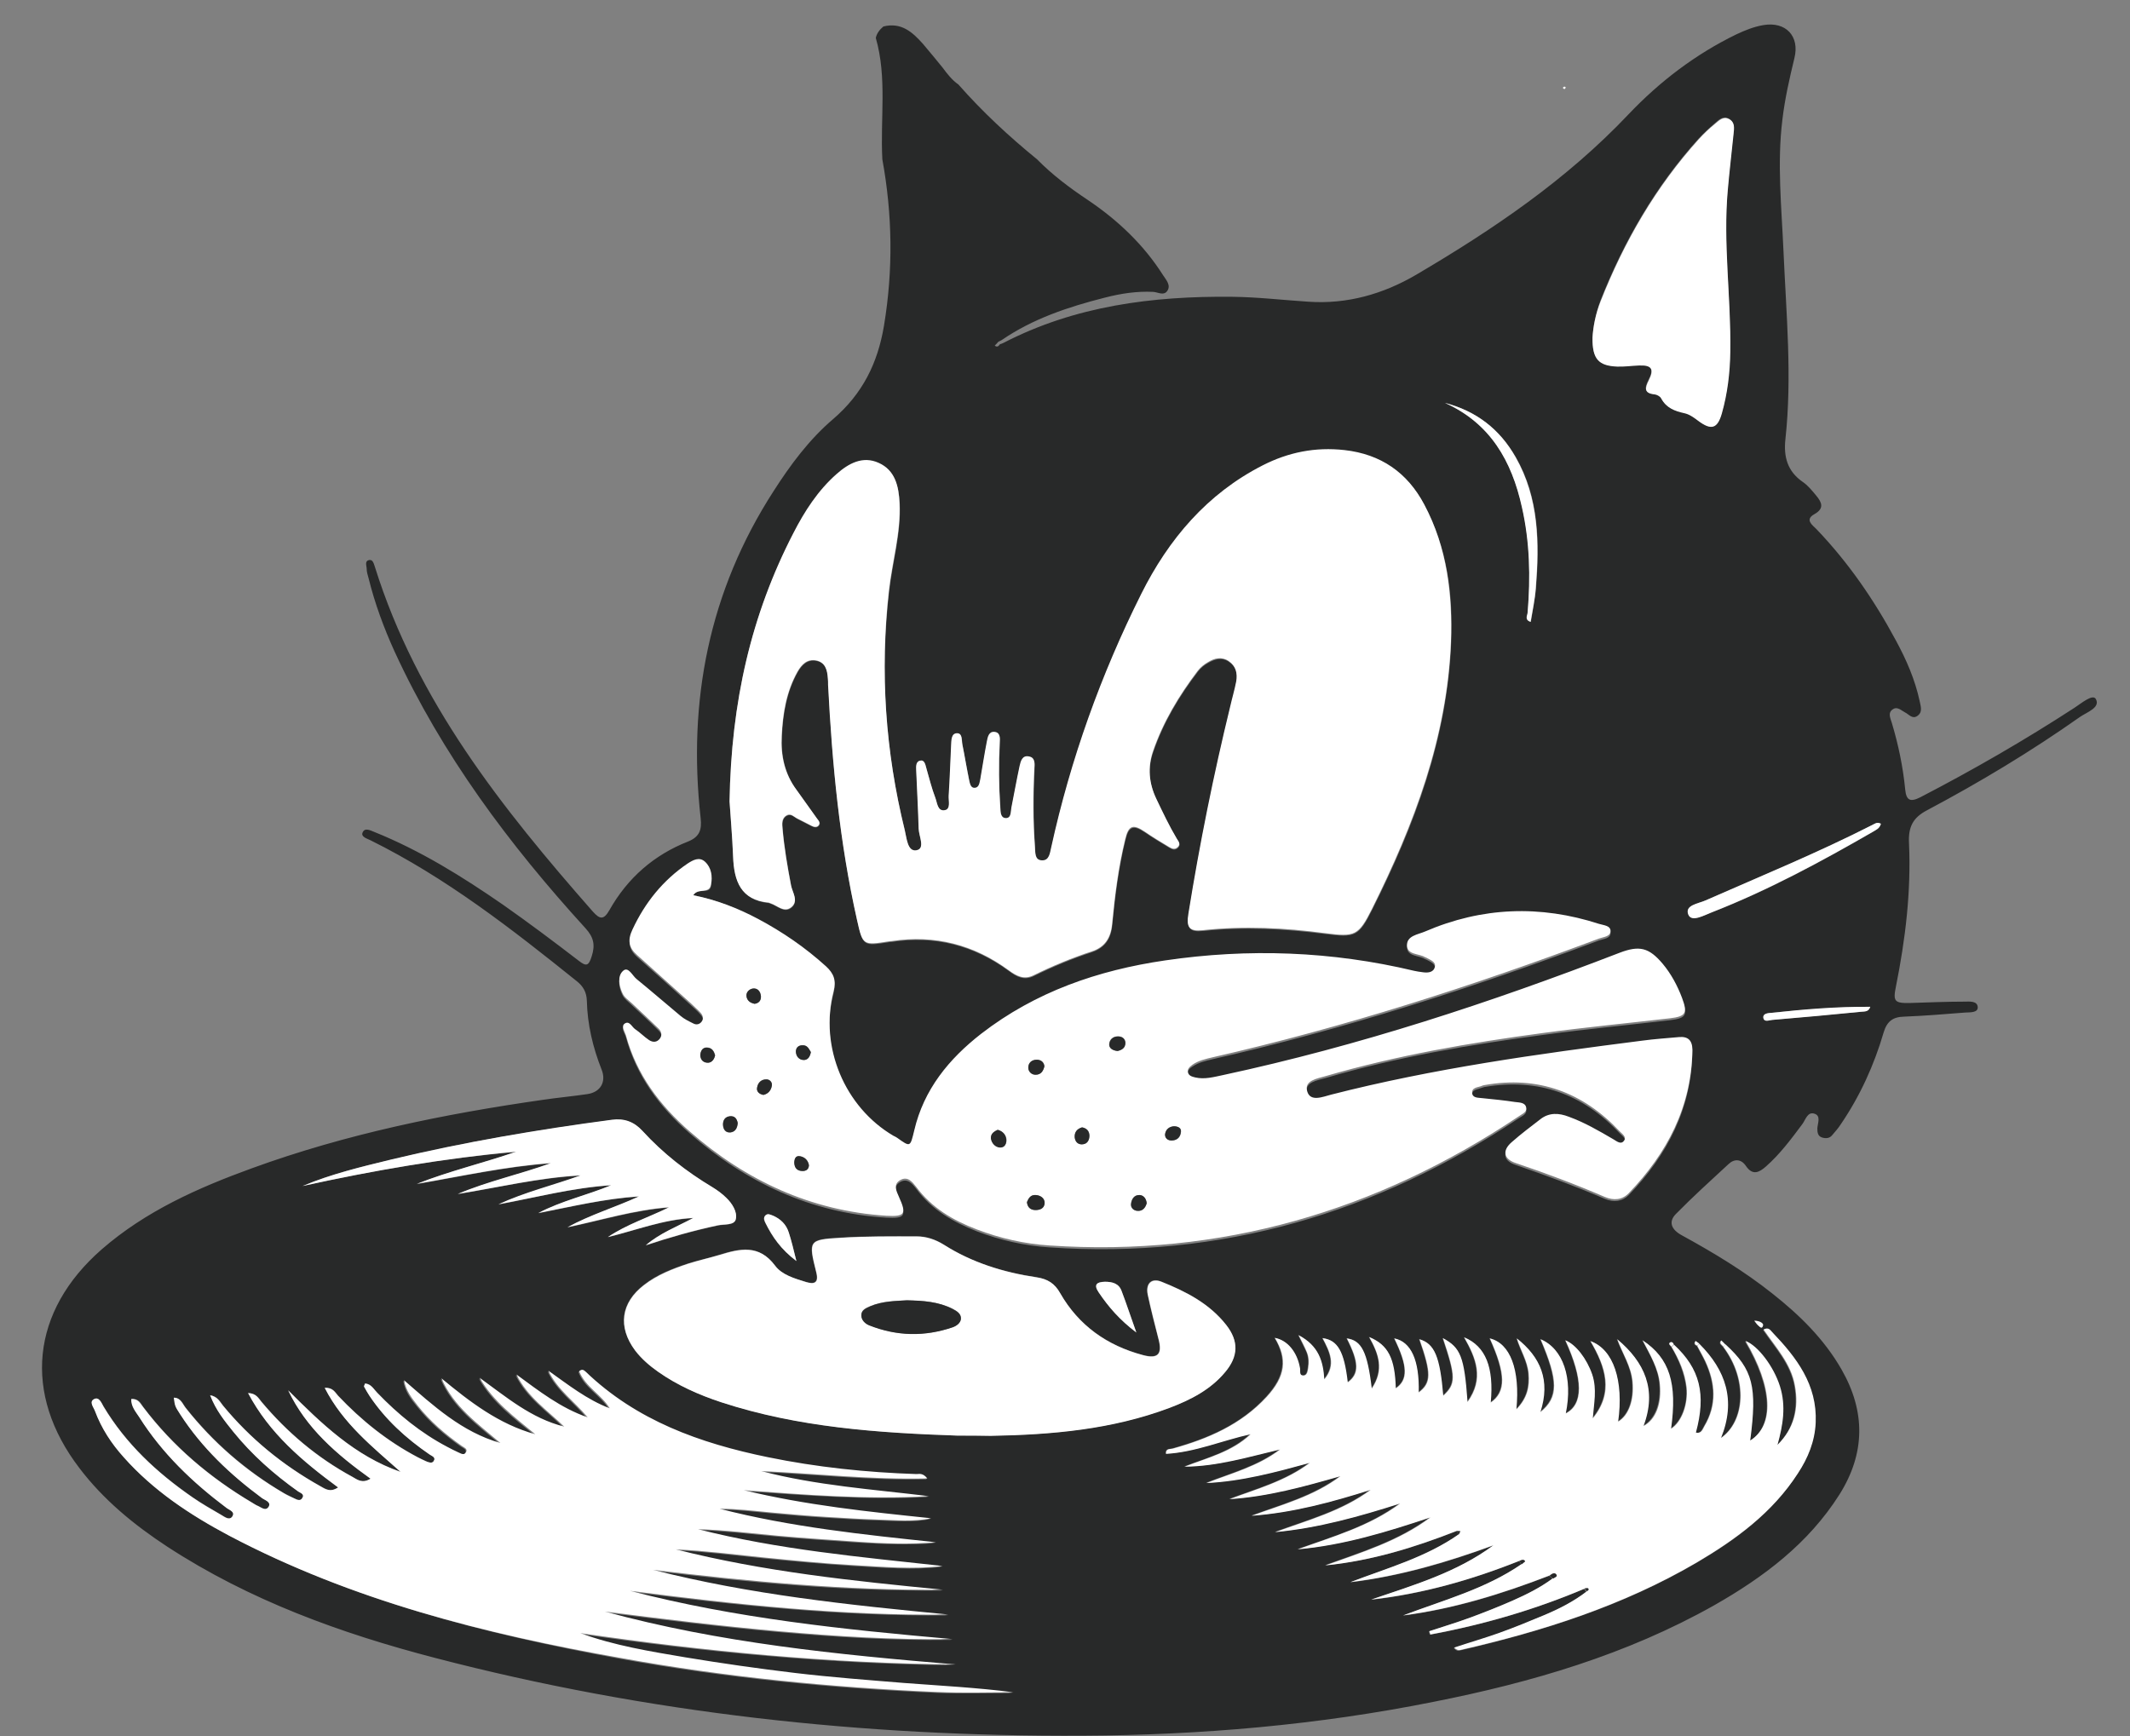 <?xml version="1.0" encoding="utf-8"?>
<!-- Generator: Adobe Illustrator 26.5.0, SVG Export Plug-In . SVG Version: 6.00 Build 0)  -->
<svg version="1.1" id="Capa_1" xmlns="http://www.w3.org/2000/svg" xmlns:xlink="http://www.w3.org/1999/xlink" x="0px" y="0px"
	 viewBox="0 0 780.7 636.5" style="enable-background:new 0 0 780.7 636.5;" xml:space="preserve">
<rect x="0" y="0" width="780.7" height="636.5" fill="#808080" stroke="none"/>
<style type="text/css">
	.st0{fill:#FFFFFF;}
	.st1{fill:#282929;}
</style>
<g>
	<path class="st0" d="M572.8,32.2c0.3-0.4,0.7-0.7,1.1-0.1c0,0.1-0.3,0.4-0.5,0.6C573.2,32.6,573,32.4,572.8,32.2z"/>
	<g>
		<path class="st1" d="M321,13.9c0.4-1.8,1.5-3.1,2.8-4.2c6.5-1.6,10.6,2,14.5,6.4c2.5,2.9,4.8,5.8,7.2,8.7c1.7,2.3,3.4,4.5,5.8,6.2
			c8.8,10,18.5,19,28.8,27.4c5.6,5.7,12,10.5,18.6,14.9c11,7.4,20.5,16.4,27.6,27.6c1.1,1.7,3,3.7,1.5,5.8c-1.3,1.8-3.4,0.4-5.1,0.3
			c-6-0.3-11.9,0.6-17.7,2.1c-13.4,3.4-26.4,7.7-37.9,15.6c-0.4,0.2-0.8,0.4-1.2,0.6c-0.4,0.5-0.8,0.9-1.3,1.4
			c0.9,0.7,1.4,0.2,1.9-0.5c0.4-0.1,0.9-0.3,1.3-0.5c26.3-13.6,54.7-17.2,83.8-16.9c9.3,0.1,18.6,1.2,27.9,1.8
			c14.2,1,27.5-2.8,39.6-9.9c28.2-16.6,55.1-34.8,77.8-58.8c11.4-12,24.5-22,39.5-29.3c3.2-1.5,6.4-2.8,9.9-3.4
			c8.2-1.4,13.4,4,11.4,12.1c-1.8,7.4-3.5,14.9-4.4,22.5c-2,16.1-0.3,32.3,0.4,48.4c1,22.9,3.2,45.9,0.7,68.8
			c-0.7,6.4,0.7,11.8,6.4,15.7c1.9,1.3,3.4,3.2,4.9,5c2,2.4,3.1,4.7-0.7,6.8c-3.6,2-0.7,4,0.7,5.4c11.7,12.2,21.2,26,29.2,40.9
			c3.8,7,7,14.3,8.7,22.2c0.4,2,1.2,4.1-0.9,5.5c-1.8,1.2-3-0.6-4.4-1.3c-1.4-0.7-2.8-2.3-4.5-1.2c-2,1.3-0.9,3.3-0.4,5
			c2.4,8,4.1,16.1,4.9,24.4c0.4,4.1,1.9,4.7,5.5,2.9c19.3-10,38.2-20.9,56.5-32.8c2.5-1.6,6.8-5.3,7.9-3.2c1.7,3.1-3.3,4.8-5.8,6.5
			c-18,12.7-36.8,24-56.2,34.3c-5.1,2.7-6.8,6.1-6.5,12c0.8,17.7-1.3,35.2-4.8,52.6c-1.1,5.4-0.5,6.1,5.1,6c6.7-0.2,13.3-0.5,20-0.5
			c1.8,0,4.8-0.4,4.9,2.1c0,2-2.8,1.8-4.6,1.9c-7.5,0.6-14.9,1.2-22.4,1.5c-4.2,0.1-6.3,1.8-7.5,5.8c-3.5,12-8.7,23.4-15.8,33.8
			c-0.9,1.4-2,2.6-3.1,3.9c-1,1.2-2.4,1.2-3.7,0.8c-1.5-0.5-1.7-1.8-1.7-3.3c0.1-1.9,1.4-4.6-1-5.4c-2.6-0.9-3.3,2.2-4.5,3.8
			c-4.1,5.5-8.2,11-13.3,15.5c-2.5,2.2-4.9,3.5-7.4-0.2c-1.7-2.5-4.2-2.7-6.4-0.6c-6.5,6-13,11.9-19.2,18.2
			c-2.8,2.8-1.9,5.7,2.2,7.9c11.5,6.3,22.8,13.1,33.1,21.3c10,7.9,19,16.7,25.4,27.9c8.8,15.4,8.7,30.7-0.8,45.8
			c-11.4,18-27.8,30.3-45.9,40.6c-32.1,18.1-67,28.3-102.9,35.4c-42.4,8.5-85.3,12.2-128.6,12.4c-80.3,0.4-159.5-8.2-237.3-28.5
			c-34.6-9-68-21.1-98.2-40.8c-12.2-8-23.4-17.2-32.2-28.8C8.3,511,11.3,480.7,37.3,458c16.1-14,35.2-22.5,55-29.7
			c34.6-12.6,70.4-19.9,106.7-25.1c5.4-0.8,10.9-1.3,16.3-2.1c4.8-0.7,7-4.5,5.2-9c-3.2-8.1-5.2-16.5-5.4-25.2
			c-0.1-3.1-1.3-5.3-3.7-7.2c-23.9-19.2-48-38-75.7-51.7c-1.2-0.6-3.5-1.2-2.8-2.8c0.8-1.9,2.8-0.8,4.3-0.2
			c16.9,6.8,32.3,16.4,47.2,26.7c9.4,6.6,18.6,13.5,27.7,20.5c2.9,2.3,3.7,1.8,4.8-1.7c1.3-4.1,0.7-6.9-2.3-10.2
			c-27.9-30.6-52.6-63.6-70-101.5c-3.9-8.6-7.2-17.5-9.5-26.8c-0.3-1.1-0.7-2.3-0.7-3.4c0-1.2-0.9-3,1-3.3c1.3-0.2,1.6,1.4,2,2.5
			c15.4,49.3,46.6,88.5,79.9,126.4c2.6,2.9,4,3.1,6.1-0.6c6.6-11.7,16.3-20.2,28.8-25.1c4.2-1.7,5.1-4.3,4.6-8.6
			c-4.8-43,3.1-83.2,26.7-119.8c6.2-9.7,13.1-19,21.9-26.5c10.7-9.2,16.3-20.4,18.6-34.2c3.4-20.5,3.1-40.7-0.6-61
			C322.6,43.5,325.2,28.5,321,13.9z M533.9,561.3c0.3,0.4,0.5,0.8,0.8,1.2c-12,8.5-26.2,12.4-39.8,17.6c18.1-2.2,35.4-7.2,52.4-13.5
			c-13.5,10-29.3,14.6-44.8,19.9c18.8-2.1,36.8-7.3,54.3-14.2c0.3,0.4,0.5,0.8,0.8,1.2c-13.2,9.1-28.6,13.2-43.4,18.8
			c18.6-2.4,36.3-7.9,53.6-14.6c0.4,0.3,0.8,0.7,1.2,1c-4.5,3.4-9.6,5.9-14.8,8.2c-5,2.2-10.1,4.2-15.2,6.1
			c-5,1.8-10.2,3.4-15.3,5.1c0.1,0.4,0.3,0.8,0.4,1.2c19.4-3.6,38.3-9.1,56.5-16.8c0.3,0.4,0.5,0.7,0.8,1.1
			c-4.8,3.7-10.1,6.3-15.6,8.7c-5.5,2.3-11,4.6-16.7,6.6c-5.4,2-10.9,3.6-16.3,5.3c1,1,1.6,1.1,2.2,0.9c30.3-7,59.7-16.3,86.7-32.1
			c14.5-8.5,27.9-18.3,37.1-32.7c3.6-5.7,6.2-11.7,6.5-18.6c0.6-14-7-23.8-15.9-33.1c-0.7-0.7-1.3-2-3.2-1
			c4.5,6.6,10.1,12.5,11.5,20.6c1.4,8.2-0.2,15.6-6.4,21.7c2-7.1,3.2-14.2,0.9-21.5c-2.3-7.3-8.1-14.9-12.6-16.6
			c10,16.9,10.7,30.9,1.7,36.5c2.6-19.7,1-26-9-35.2c-0.5-0.5-1.1-1-1.6-1.6c-0.9,1.2,0.3,1.6,0.8,2.3c9.1,12.1,7.9,27.3-0.9,33.4
			c5.6-13.8,1.7-24.9-7.9-34.5c-0.5-0.3-0.9-0.7-1.4-1c-0.5,0.8-0.3,1.4,0.6,1.7c1,1.9,2.1,3.8,3,5.7c3.7,8,4.3,15.9-0.4,23.8
			c-0.7,1.1-1.1,2.8-3.1,2.3c3.8-14,1.5-23.4-8-32.2c-0.2-0.8-0.8-1.2-1.4-0.8c-0.7,0.6,0.2,1,0.5,1.5c2.7,4.6,4.8,9.5,5.5,14.9
			c0.7,6.1-1.8,12.6-5.7,15.1c2.2-16.8-0.5-25.9-10.4-32.4c2.9,5.5,5.8,10.3,6.3,16.1c0.6,7-1.5,12.8-6,15.3
			c5-13.3,0.4-23.4-9.6-31.8c1.9,5.2,5.1,9.9,5.6,15.6c0.6,6.7-1.4,12.3-5.3,14.6c2.1-15.1-1.7-26.6-10.1-29.5
			c5.6,9.5,8.6,18.8,0.8,28.3c0.4-5.4,1.7-10.7-0.2-16.1c-2-5.8-6-11-9.8-12.5c6.6,14.4,6.7,23.5,0.1,26.8c2.7-13-1-23.8-9.2-27.2
			c6.5,15.2,6.6,21.3-0.1,26.7c3.8-11.7,0-20.2-8.6-27c1.3,4.4,3.9,8.3,4.3,12.9c0.4,4.7-0.4,9-4.5,13.1c1.4-14.7-2.3-24.3-9.7-26
			c5.9,13,6,19.6,0.3,23.5c1.2-12.8-1.7-20.6-9.7-23.9c4.4,7.7,7.4,15.2,1.2,23.7c-1.2-16.6-2.6-19.9-9-23.4
			c4.8,14.2,4.8,16.8,0.1,21.1c-1.2-14.4-3.2-19.1-8.7-20.7c4.4,12.5,4.4,16-0.3,19.5c0.3-11.8-2.8-18.6-8.9-19.8
			c5,10.1,5.2,15.2,0.5,18.3c-0.3-10.9-2.7-15.9-9.7-18.8c3.5,6.2,5.7,12,0.9,18.9c-1.7-13.6-3.8-17.7-9.1-18.4
			c4.5,8.8,4.6,13,0.3,16.1c-1.3-11.4-3.6-15.5-9.2-16.2c2.6,4.9,5.1,9.8,0.6,15.1c-0.4-6.6-2-12.3-9.4-16.2c1.3,2.8,2.2,4.4,3,6.2
			c0.8,1.9,0.8,3.9,0.5,5.9c-0.2,1.2-0.4,2.7-1.7,2.7c-1.7,0.1-1.2-1.6-1.3-2.7c-0.9-5.8-4.6-10.2-9.2-11.1c4.6,7.8,3.9,14-3,21.6
			c-9.3,10.2-21.5,15.4-34.5,19c-1,0.3-2.5-0.1-2.4,1.9c10.8-0.6,20.6-5,31-7.2c-6.9,6.5-15.8,8.7-24.2,11.9
			c12.1-0.1,23.4-3.6,35-6.3c-8.1,6.2-17.8,8.7-27,12.3c13-0.7,25.5-4,37.9-7.4c-8.8,6.7-19.3,9.5-29.4,13.3
			c14-0.9,27.3-4.6,40.6-8.4c-9.7,7.3-21.3,10.4-32.5,14.5c15-1.1,29.3-5,43.6-9.5c-10.5,7.8-23,11.1-35,15.5
			c15.8-1.5,30.8-5.7,45.8-10.5c-11.3,8.4-24.5,12.2-37.5,16.8c16.8-1.5,32.7-6.4,48.6-11.7c-11.6,8.7-25.2,12.8-38.5,17.6
			C502.5,572.3,518.3,567.4,533.9,561.3z M254.1,328.2c1.8-2.9,5.9-0.2,6.5-3.3c0.5-2.9,0.2-6.2-2.2-8.3c-2.1-1.9-4.4-0.6-6.4,0.7
			c-9,6.2-15.6,14.3-20.2,24.2c-1.7,3.7-1.4,6.5,1.7,9.3c6.6,5.8,13.2,11.8,19.7,17.7c1.2,1.1,2.5,2.2,3.6,3.5
			c0.8,0.9,1.2,2,0.4,3.2c-0.8,1.1-2,1.3-3.1,0.7c-1.6-0.8-3.3-1.7-4.7-2.8c-5.4-4.5-10.6-9.1-16.1-13.5c-1.5-1.2-3-4.7-4.9-3
			c-2.2,1.9-1.6,5.6-0.2,8.3c0.7,1.4,2.2,2.4,3.4,3.6c3.3,3.1,6.6,6.1,9.8,9.3c1,1,1.5,2.3,0.5,3.6c-1.1,1.5-2.6,1.5-4,0.6
			c-1.8-1.2-3.3-2.8-5.1-4c-1.2-0.8-2.1-3.3-3.9-2c-1.4,1,0.1,2.8,0.5,4.2c3.9,14.3,12.4,25.7,23.4,35.3c20.6,18,44.4,29.2,72,30.9
			c7,0.4,7.5-0.7,4.7-6.9c-0.9-2.1-2.4-4.6,0.5-6.2c2.6-1.5,4.4,0.7,5.8,2.5c5.7,7.7,13.5,12.2,22.2,15.6c8.6,3.3,17.6,5.3,26.7,5.9
			c62.8,4.3,119.8-12.5,171.9-47.3c1.2-0.8,3.1-1.5,2.8-3.2c-0.4-2-2.6-1.9-4.1-2.1c-3.9-0.6-7.9-1-11.9-1.4c-1.5-0.2-3.5,0-3.8-1.7
			c-0.3-2.2,2-2.2,3.5-2.8c0.3-0.1,0.6-0.2,1-0.3c19.7-3.4,36.1,2.6,49.6,17c0.9,0.9,2.5,2,1.6,3.3c-1.1,1.7-2.7,0.3-3.9-0.4
			c-5.3-3.1-10.6-6.2-16.4-8.3c-3.6-1.3-7.2-1.5-10.4,0.9c-3.6,2.7-7.2,5.5-10.5,8.4c-3.6,3.2-3.1,6.2,1.5,7.7
			c11,3.8,21.9,7.8,32.6,12.4c3.3,1.4,6.4,1,8.8-1.4c14.1-14.7,23-31.7,23.3-52.5c0.1-3.4-1.6-5-4.9-4.7c-4.5,0.4-9,0.7-13.4,1.3
			c-38.3,4.8-76.6,10.1-114.1,19.8c-3.1,0.8-7.6,2.8-8.8-1.3c-1.1-4,3.7-4.6,6.8-5.5c26.1-7.7,52.8-12.2,79.7-15.8
			c15.5-2.1,31.1-3.6,46.6-5.4c5.8-0.7,6.5-1.9,4.3-7.5c-1.7-4.5-4-8.8-7.1-12.5c-5-6-8.5-6.8-15.8-4
			c-47.4,18.2-95.5,34.1-145.2,44.8c-3.4,0.7-6.8,1.7-10.3,0.9c-1.2-0.3-2.3-0.7-2.7-1.9c-0.3-1.3,0.7-2.2,1.7-2.8
			c2.2-1.5,4.8-2.1,7.4-2.7c48.2-11,95.2-26.1,141.5-43.5c1.6-0.6,4.3-0.7,4.3-2.7c0.1-2.1-2.6-2.2-4.2-2.7
			c-21.6-7-42.9-6.2-63.8,2.8c-2.5,1.1-6.7,1.5-6.6,5.1c0.1,3.4,4.3,2.9,6.6,4.3c0.1,0.1,0.3,0.1,0.5,0.2c1.4,0.8,3.5,1.5,3.1,3.4
			c-0.5,2.1-2.7,2.2-4.6,1.9c-1-0.1-2-0.3-3-0.5c-30.2-7.3-60.6-8.3-91.3-3.8c-24.5,3.6-47.5,11.5-67.4,26.9
			c-11.9,9.2-21,20.4-24.5,35.4c-1.5,6.2-1.4,6.2-6.3,2.7c-0.4-0.3-0.9-0.5-1.3-0.7c-17.9-10.5-27.3-32.6-22-52.9
			c1-4.1,0.1-6.5-2.7-9.2c-7.5-6.9-15.8-12.6-24.9-17.4C270.4,332.9,262.6,329.9,254.1,328.2z M267.4,293.8c0.3,4.9,1,12.6,1.3,20.2
			c0.4,8.9,2.8,16,13.2,17.1c0.2,0,0.3,0.1,0.5,0.2c2.6,0.8,5.1,3.7,7.8,1.4c2.6-2.3,0.2-5.4-0.2-8c-1.3-6.9-2.5-13.8-3.1-20.7
			c-0.1-1.7-0.4-3.9,1.5-4.9c1.6-0.9,2.8,0.6,4,1.2c1.6,0.8,3.2,1.7,4.9,2.5c0.9,0.4,2,0.9,2.8,0c0.9-1,0-1.8-0.6-2.6
			c-2.5-3.5-5-7.1-7.5-10.5c-4.3-5.9-5.8-12.7-5.4-19.8c0.4-8.2,1.7-16.2,5.8-23.5c1.5-2.6,3.5-4.7,6.8-4.1c3.4,0.6,4.1,3.5,4.3,6.5
			c0.1,0.8,0.1,1.7,0.1,2.5c1.4,29,4.2,57.8,10.6,86.2c2.1,9.4,2.2,9.4,11.7,7.9c0.3,0,0.7-0.1,1-0.1c15.8-2.4,30.1,1.3,42.9,10.7
			c2.8,2.1,5.6,3.6,9.2,1.8c6.9-3.4,13.9-6.3,21.2-8.7c4.7-1.6,7-4.8,7.5-10c1-10.4,2.3-20.9,4.8-31.1c1.2-5.1,2.9-5.7,7.2-2.8
			c2.9,2,5.9,3.8,8.9,5.6c1,0.6,2.1,1.1,3.2,0c1.2-1.2,0.1-2.2-0.4-3.1c-2.8-4.7-5.2-9.7-7.5-14.6c-2.8-5.7-3.3-11.5-1.2-17.4
			c3.7-10.8,9.5-20.5,16.4-29.5c1-1.3,2.3-2.4,3.8-3.2c2.4-1.4,5-2.1,7.5-0.4c2.7,1.8,3.4,4.5,2.8,7.5c-0.6,3.1-1.4,6.2-2.2,9.2
			c-6.1,25.1-11.2,50.4-15.3,75.8c-0.8,5.3,0.4,6.7,5.3,6.2c15-1.6,29.9-0.8,44.8,1.1c10.9,1.4,12.2,1,17.2-9
			c15.5-30.9,27.5-62.8,28.9-97.8c0.7-17.4-1.3-34.6-9.8-50.4c-6.2-11.7-15.9-18.4-29.2-19.9c-10.6-1.2-20.6,0.9-30,5.6
			c-20.4,10.4-34.5,27.1-44.5,47.1c-14.8,29.6-25.9,60.5-33,92.9c-0.5,2.1-0.6,5-3.4,4.8c-2.8-0.1-2.5-3.1-2.6-5.1
			c-0.7-9.5-0.6-19-0.2-28.5c0.1-1.9,0.4-4-2-4.5c-2.4-0.5-3,1.8-3.4,3.5c-1.1,5-2,10.1-3,15.2c-0.3,1.5,0,4-2.1,3.9
			c-2-0.1-1.9-2.5-2-4.1c-0.6-7.8-0.6-15.6-0.2-23.5c0.1-1.7,0.3-3.7-1.9-4c-2.1-0.2-2.5,1.9-2.8,3.5c-0.9,4.6-1.6,9.2-2.4,13.8
			c-0.2,1.3-0.3,3-1.9,3.2c-1.6,0.2-2-1.5-2.2-2.8c-0.9-4.4-1.7-8.8-2.5-13.2c-0.3-1.5,0.1-4.1-1.9-4c-2.2,0.1-2.1,2.6-2.2,4.4
			c-0.3,6.1-0.5,12.3-0.9,18.5c-0.1,1.9,0.8,4.9-1.4,5.3c-2.7,0.5-2.8-2.8-3.5-4.6c-1.3-3.4-2.2-7-3.2-10.5c-0.4-1.3-0.5-3.1-2-3.1
			c-1.9,0.1-1.8,2-1.8,3.5c0.3,7.1,0.7,14.3,0.9,21.5c0.1,2.8,2.5,7.3-0.8,7.9c-3.4,0.6-3.6-4.5-4.3-7.4
			c-7.2-28.9-9.2-58.1-5.8-87.7c1.2-10.7,4.4-21.2,3.9-32.2c-0.3-6.1-1.6-12-7.6-14.7c-5.9-2.6-11.1,0.2-15.5,4.1
			c-6.8,6.1-11.7,13.6-15.8,21.6C275.3,225.4,268,257.4,267.4,293.8z M133.8,507.2c-0.1,0.5-0.4,0.9-0.3,1.1c0.6,1.2,1.2,2.3,2,3.4
			c5.8,8.7,13.4,15.6,22,21.5c0.8,0.6,2.5,1,1.5,2.5c-0.6,0.9-1.9,0.4-2.8,0c-1.1-0.5-2.1-1-3.1-1.5c-11-5.8-20.6-13.5-29.1-22.5
			c-1.1-1.2-1.9-3.1-4.9-2.9c6.7,13.1,17.5,21.6,27.8,30.8c-16.8-5.8-29.1-17.7-41.2-29.9c6.6,13.9,17.8,23.5,30.2,32.4
			c-3.1,1.9-4.9,0.3-6.7-0.7c-12.9-7-23.9-16.3-33.3-27.5c-1.1-1.3-1.9-3.1-4.9-3.2c7.9,14.9,20,25,33,34.6c-3,2-4.8,0.4-6.6-0.5
			c-13.7-7.6-25.6-17.3-35.6-29.5c-1.1-1.4-1.9-3.3-4.7-3.8c2.1,5.5,5.3,9.5,8.5,13.4c6.9,8.5,15,15.6,23.8,21.9
			c0.8,0.6,2.5,1,1.4,2.5c-0.7,1-1.8,0.5-2.7,0.1c-1.3-0.7-2.7-1.3-4-2c-13.9-8.2-25.9-18.6-36-31.3c-1.1-1.5-1.8-3.6-4.3-3.7
			c0.4,3.1,0.4,3.1,2.4,6.2c7.9,12.2,18.2,22,29.9,30.6c1.1,0.8,3.4,1.5,2.5,3.1c-1.1,2-2.9,0.1-4.4-0.4c-0.6-0.2-1.2-0.6-1.7-1
			c-15.5-9.2-29-20.6-39.9-35c-1-1.4-1.7-3.3-4.4-3c-0.1,2.8,1.6,4.7,2.9,6.6c8.4,13.3,19.5,24,32,33.3c1.1,0.8,3.4,1.4,2.1,3.2
			c-1,1.5-2.8,0.1-4-0.6c-3.6-2.1-7.2-4.2-10.6-6.5c-13-9-24.4-19.5-32.6-33.3c-0.8-1.3-1.7-3.6-3.4-2.7c-2,1-0.2,3,0.3,4.4
			c2.3,6.3,6,11.8,10.5,16.9c10.9,12.2,24.3,21.2,38.7,28.8c44.9,23.7,93.5,36,143.1,45.1c38.4,7,77.1,10.8,116.1,12.5
			c9.3,0.4,18.6,0.1,27.9,0.1c-13.3-1.7-26.6-2.4-39.9-3.4c-13.5-1-26.9-2.1-40.3-3.7c-13.4-1.5-26.8-3.4-40-5.7
			c-13-2.2-26.1-4.3-38.6-8.9c45.7,6.7,91.5,11,137.7,11.5c-43.3-3.6-86.5-7.9-128.7-19.4c21.2,2.7,42.4,5.3,63.7,7.2
			c21.2,1.9,42.4,3.2,63.7,2.9c-39.8-3.5-79.4-7.6-118.2-17.7c38.8,5,77.6,9.1,116.8,8.7c-36.4-3.5-72.8-7.3-108.4-16.4
			c35.4,4.4,70.7,7.6,106.4,7.3c-33-3.2-65.9-6.6-98-14.8c10.9,0.5,21.7,1.9,32.5,3c10.9,1.1,21.9,2.1,32.9,2.8
			c10.8,0.6,21.5,1.6,32.4,0.3c-30.1-3.3-60.3-6-89.7-13.5c9.8,0.3,19.5,1.5,29.2,2.4c9.8,0.9,19.6,1.5,29.4,2.2
			c9.6,0.6,19.1,1,28.7,0.2c-26.7-2.8-53.3-5.7-79.4-12.3c6.5,0,12.8,0.8,19.2,1.4c6.6,0.6,13.3,1.2,19.9,1.6c6.5,0.4,13,0.8,19.4,1
			c6.4,0.2,12.8,0.8,19.1-0.5c-23.1-2.4-46.1-4.8-68.7-10.3c22.6,1.6,45.2,3.4,67.9,2.2c-20.6-2.6-41.3-4-61.5-9.2
			c20,0.9,40,3.2,60.9,2.7c-1.6-2.1-2.9-1.6-4-1.6c-18.3-0.6-36.5-2.5-54.5-6.2c-24.8-5.2-48.1-13.4-66.8-31.4
			c-0.6-0.6-1.3-1-2.3-0.1c2.2,5.8,8.1,8.5,11.2,13.6c-8.4-3.2-15.3-8.7-22.5-13.8c3.3,7,9.6,11.3,14.4,17.1
			c-9.8-3.4-17.8-9.7-26.1-15.7c4,8.2,11.3,13,17.5,19.1c-12-3-21.2-10.9-31-17.9c5,8.8,12.9,14.6,20.4,20.7
			c-13.4-3.7-23.9-11.9-34.4-20.5c4.5,10.4,13.3,16.7,21.6,23.7c-14.1-4.1-24.5-13.7-35.3-23c0.7,3.9,2.8,6.6,5,9.3
			c4.6,5.8,10.1,10.5,16.2,14.8c0.8,0.5,2.1,1,1.6,2.1c-0.6,1.6-2,0.6-3,0.2c-1.4-0.6-2.7-1.2-4-2c-9.7-5.1-18-11.9-25.6-19.8
			C137,509.3,136.1,507.3,133.8,507.2z M351,526.3c4,0,8,0,12,0c22.4-0.3,44.5-2.3,65.7-10.3c7.7-2.9,15-6.6,20.3-13.1
			c4.8-5.8,5-11.3,0.4-17.2c-6.1-7.9-14.8-12.3-23.8-15.9c-3.6-1.5-5.8,0.7-5,4.7c1.1,5.5,2.6,11,4,16.5c1.4,5.4-0.3,7.2-5.8,5.7
			c-13.1-3.5-23.5-10.9-30.3-22.7c-2-3.5-4.6-5.2-8.6-5.8c-12.1-1.8-23.7-5.3-34.1-12c-3-1.9-6.4-3-9.9-3c-9.3,0-18.6-0.1-27.9,0.5
			c-11.7,0.7-11.8,1-8.9,12.6c1,4.2-0.9,4.5-3.8,3.6c-4.2-1.2-8.8-2.6-11.3-6c-5.9-7.9-12.9-6.2-20.4-3.9c-3.8,1.2-7.7,2-11.5,3.2
			c-5.7,1.9-11.3,4-16.1,7.8c-8.5,6.5-9.7,15.4-3.3,24c2.3,3.1,5.2,5.6,8.4,7.8c7.1,5,15,8.5,23.2,11.2
			C292.5,523.2,321.6,525.3,351,526.3z M583.7,123.8c-0.1,7.8,2.2,10.3,8.9,10.4c2.7,0,5.3-0.3,8-0.4c4.7-0.2,5.8,1.3,3.6,5.5
			c-1.4,2.8-1.8,4.7,2.2,5.1c0.9,0.1,2,0.8,2.4,1.5c1.8,3.5,4.9,4.6,8.5,5.4c1.8,0.4,3.6,1.7,5.2,2.9c4.6,3.4,7,2.8,8.5-2.8
			c2.1-7.4,3-15,3.1-22.7c0.4-19.8-2.7-39.5-0.9-59.4c0.6-6.8,1.4-13.6,2.1-20.4c0.2-2,0.5-4.2-1.6-5.4c-2.2-1.2-3.8,0.5-5.3,1.8
			c-2,1.7-4,3.6-5.8,5.5c-15.8,17.5-27.4,37.6-36,59.4C584.8,115.1,583.9,120,583.7,123.8z M110.9,434.8
			c25.9-5.7,51.9-10.2,78.3-12.5c-12.1,4.1-24.5,7-36.4,11.8c16.3-2.8,32.5-6.4,49.1-7.6c-11.3,4.1-23,6.6-34.1,11.3
			c15-2.5,29.8-6,45-6.8c-10,3.7-20.4,6.2-30.1,10.6c13.8-2.6,27.3-6.2,41.3-7c-8.9,3.6-18.2,5.7-26.7,10.2
			c12.3-2.4,24.4-5.4,36.9-6.1c-8.7,4-17.8,6.7-26.2,11.3c12.4-2.6,24.5-6.3,37.2-7.3c-7.5,3.8-15.5,6.2-22.4,10.9
			c10.4-2.6,20.4-6.5,31.3-7c-6,3.2-12.2,5.6-17.4,10c8.7-2.9,17.5-5.4,26.4-7.3c2.4-0.5,6.1,0,6.6-2.3c0.6-2.7-1.3-5.7-3.5-7.8
			c-1.5-1.5-3.3-2.8-5.1-3.9c-9.5-5.7-18.1-12.4-25.6-20.6c-3-3.3-6.7-4.7-11.2-4.1c-27.2,3.6-54.3,8.1-81,14.6
			C132.4,427.7,121.4,430.4,110.9,434.8z M689.4,302c-1.4-0.8-2.2,0-3,0.4c-20,10.2-40.7,18.6-61.2,27.7c-2.6,1.1-7.8,1.7-6.3,5.2
			c1.2,2.8,5.7,0.2,8.5-0.8c20.6-8,40-18.5,59.2-29.6C687.5,304.3,688.9,303.8,689.4,302z M529.6,147.7
			c16.7,7.5,24.5,21.4,28.3,38.2c2.9,12.8,3.1,25.7,2.1,38.7c-0.1,1.1-1.1,2.6,1.1,3.4c0.7-4.2,1.5-8.3,1.9-12.4
			c1.3-16.6,1.2-33-7.4-48C549.6,157.3,541,150.7,529.6,147.7z M416.5,488.5c-2.1-5.9-3.6-10.5-5.4-15.2c-1-2.8-3.5-3.4-6.1-3.4
			c-2.9,0-4.2,1-2.3,3.9C406.3,479.2,410.4,483.9,416.5,488.5z M685.5,369.1c-12.3,0-24.2,1-36.1,2.2c-1.3,0.1-3.2,0.2-3.1,1.7
			c0.2,1.9,2.1,1,3.3,0.9c10.9-1,21.8-2,32.7-3C683.5,370.7,684.9,371,685.5,369.1z M291.9,462.3c-1.1-4.4-1.8-7.5-2.8-10.4
			c-1-3-3-5-5.9-6.2c-0.9-0.4-1.8-0.9-2.7,0s-0.4,1.9,0.1,2.8C283.1,453.5,286.2,458,291.9,462.3z M643,484.2
			c0.6,0.8,0.8,1.3,1.2,1.5c0.7,0.5,1.6,1.9,2,0.2C646.5,485.1,645,484.1,643,484.2z"/>
		<path class="st0" d="M254.1,328.2c8.5,1.7,16.3,4.7,23.8,8.7c9,4.8,17.3,10.5,24.9,17.4c2.8,2.6,3.8,5.1,2.7,9.2
			c-5.2,20.3,4.1,42.4,22,52.9c0.4,0.2,0.9,0.4,1.3,0.7c4.9,3.5,4.8,3.5,6.3-2.7c3.5-15,12.7-26.2,24.5-35.4
			c19.9-15.4,42.8-23.3,67.4-26.9c30.6-4.5,61.1-3.4,91.3,3.8c1,0.2,2,0.4,3,0.5c1.9,0.3,4.1,0.2,4.6-1.9c0.5-1.9-1.7-2.6-3.1-3.4
			c-0.1-0.1-0.3-0.1-0.5-0.2c-2.3-1.4-6.5-0.8-6.6-4.3c-0.1-3.6,4.1-4,6.6-5.1c20.9-9,42.2-9.8,63.8-2.8c1.6,0.5,4.3,0.6,4.2,2.7
			c-0.1,2-2.7,2.1-4.3,2.7c-46.3,17.4-93.3,32.5-141.5,43.5c-2.6,0.6-5.2,1.2-7.4,2.7c-0.9,0.7-2,1.5-1.7,2.8
			c0.3,1.3,1.5,1.6,2.7,1.9c3.5,0.8,6.9-0.2,10.3-0.9c49.7-10.7,97.8-26.5,145.2-44.8c7.3-2.8,10.8-1.9,15.8,4
			c3.1,3.7,5.4,8,7.1,12.5c2.1,5.6,1.4,6.8-4.3,7.5c-15.5,1.8-31.1,3.3-46.6,5.4c-26.9,3.6-53.6,8.2-79.7,15.8
			c-3.1,0.9-7.9,1.6-6.8,5.5c1.1,4.1,5.7,2.1,8.8,1.3c37.5-9.6,75.7-14.9,114.1-19.8c4.5-0.6,8.9-0.9,13.4-1.3
			c3.3-0.3,4.9,1.2,4.9,4.7c-0.3,20.8-9.2,37.8-23.3,52.5c-2.4,2.5-5.5,2.8-8.8,1.4c-10.7-4.6-21.6-8.7-32.6-12.4
			c-4.5-1.5-5.1-4.6-1.5-7.7c3.4-3,7-5.7,10.5-8.4c3.2-2.5,6.8-2.3,10.4-0.9c5.8,2.1,11.1,5.2,16.4,8.3c1.2,0.7,2.8,2.1,3.9,0.4
			c0.9-1.3-0.7-2.4-1.6-3.3c-13.5-14.4-30-20.5-49.6-17c-0.3,0.1-0.7,0.1-1,0.3c-1.5,0.6-3.8,0.5-3.5,2.8c0.3,1.7,2.3,1.5,3.8,1.7
			c4,0.4,8,0.8,11.9,1.4c1.5,0.2,3.8,0.1,4.1,2.1c0.3,1.7-1.6,2.3-2.8,3.2c-52.1,34.8-109.1,51.5-171.9,47.3
			c-9.2-0.6-18.1-2.6-26.7-5.9c-8.7-3.3-16.5-7.9-22.2-15.6c-1.4-1.8-3.1-4-5.8-2.5c-2.8,1.6-1.4,4.1-0.5,6.2
			c2.8,6.2,2.3,7.3-4.7,6.9c-27.6-1.8-51.4-12.9-72-30.9c-11-9.6-19.5-20.9-23.4-35.3c-0.4-1.3-1.8-3.2-0.5-4.2
			c1.8-1.3,2.7,1.2,3.9,2c1.8,1.2,3.3,2.8,5.1,4c1.4,0.9,2.9,0.9,4-0.6c0.9-1.3,0.5-2.6-0.5-3.6c-3.2-3.1-6.5-6.2-9.8-9.3
			c-1.2-1.1-2.8-2.2-3.4-3.6c-1.3-2.7-2-6.4,0.2-8.3c1.9-1.7,3.4,1.8,4.9,3c5.4,4.4,10.7,9,16.1,13.5c1.4,1.2,3.1,2,4.7,2.8
			c1.1,0.6,2.3,0.4,3.1-0.7c0.8-1.1,0.4-2.3-0.4-3.2c-1.1-1.2-2.4-2.3-3.6-3.5c-6.6-5.9-13.1-11.8-19.7-17.7
			c-3.1-2.7-3.5-5.5-1.7-9.3c4.6-9.9,11.2-18.1,20.2-24.2c2-1.3,4.3-2.6,6.4-0.7c2.4,2.2,2.8,5.5,2.2,8.3
			C260,328,255.9,325.3,254.1,328.2z M376.4,440.7c0.1,1.7,1.1,2.8,2.8,2.9c1.7,0.1,3.6-0.5,3.6-2.5c0.1-1.8-1.4-2.9-3.3-3
			C377.8,438,377,439.2,376.4,440.7z M365.7,414.2c-1.4,0.6-2.7,1.5-2.4,3.2c0.3,1.7,1.6,3.1,3.3,3.2c1.7,0.1,2.5-1.5,2.3-3.1
			C368.6,415.9,367.5,414.7,365.7,414.2z M396.6,413.3c-1.8,0.6-2.8,1.7-2.7,3.6c0.1,1.7,1.3,2.8,3,2.6c1.7-0.2,2.4-1.6,2.4-3.2
			C399.3,414.5,398.3,413.6,396.6,413.3z M420.3,441.1c-0.2-1.7-1.1-2.9-2.7-3c-1.9-0.1-2.9,1.5-3.1,3.2c-0.2,1.5,0.9,2.5,2.3,2.6
			C418.7,444,419.8,442.8,420.3,441.1z M382.8,390.9c-0.2-1.7-1.4-2.4-2.8-2.4c-1.9,0-3.2,1.2-3.1,3.1c0.1,1.3,1.2,2.5,2.7,2.4
			C381.5,394,382.4,392.6,382.8,390.9z M270.4,411.7c-0.3-1.3-1-2.6-2.9-2.4c-1.8,0.2-2.6,1.4-2.5,3.1c0,1.7,1,3,2.8,2.8
			C269.5,414.9,270.3,413.6,270.4,411.7z M296.5,427.2c-0.3-1.8-1.5-2.9-3.1-3.3c-1.8-0.4-2.2,1-2.2,2.4c0,2,1.1,3,3.1,3
			C295.5,429.2,296.4,428.7,296.5,427.2z M409.6,385.3c1.3-0.3,2.8-1,2.8-3c0-1.5-1.1-2.4-2.6-2.4c-1.9,0-3.2,1.2-3.3,2.9
			C406.5,384.2,407.7,385.1,409.6,385.3z M276.6,368c1.6-0.3,2.4-1.3,2.3-2.8c-0.1-1.7-1.1-3-2.9-2.8c-1.3,0.1-2.5,1.2-2.4,2.8
			C273.8,366.9,275,367.7,276.6,368z M279.8,401.4c1.8-0.4,2.9-1.7,3.1-3.4c0.2-1.3-0.8-2.3-2-2.3c-1.9,0-3.1,1.2-3.4,3
			C277.2,400.1,278.2,401.1,279.8,401.4z M262.1,386.9c-0.3-1.4-1-2.7-2.7-2.9c-1.6-0.2-2.4,0.9-2.6,2.3c-0.2,1.7,0.7,3,2.3,3.2
			C260.6,389.8,261.7,388.7,262.1,386.9z M297.2,385.7c-0.7-1-1.2-2.5-3-2.5c-1.6,0-2.5,1.1-2.4,2.5c0.1,1.6,1.2,2.9,2.9,2.9
			C296.1,388.6,296.9,387.4,297.2,385.7z M430.3,412.9c-1.6,0.1-3,1-3.2,2.9c-0.1,1.6,1,2.4,2.6,2.3c2-0.1,3-1.4,3.2-3.2
			C433,413.6,431.9,413,430.3,412.9z"/>
		<path class="st0" d="M267.4,293.8c0.6-36.4,7.9-68.4,23.4-98.4c4.1-8,9-15.6,15.8-21.6c4.4-3.9,9.6-6.8,15.5-4.1
			c6,2.7,7.3,8.5,7.6,14.7c0.5,11-2.7,21.4-3.9,32.2c-3.3,29.6-1.3,58.8,5.8,87.7c0.7,2.8,1,8,4.3,7.4c3.3-0.6,0.9-5.1,0.8-7.9
			c-0.2-7.1-0.6-14.3-0.9-21.5c-0.1-1.5-0.1-3.4,1.8-3.5c1.4-0.1,1.6,1.8,2,3.1c1,3.5,1.9,7.1,3.2,10.5c0.7,1.8,0.8,5.1,3.5,4.6
			c2.2-0.4,1.3-3.4,1.4-5.3c0.4-6.1,0.6-12.3,0.9-18.5c0.1-1.8,0-4.4,2.2-4.4c2,0,1.6,2.5,1.9,4c0.9,4.4,1.6,8.8,2.5,13.2
			c0.3,1.3,0.6,3,2.2,2.8c1.5-0.2,1.6-1.9,1.9-3.2c0.8-4.6,1.5-9.2,2.4-13.8c0.3-1.6,0.7-3.7,2.8-3.5c2.2,0.2,2,2.3,1.9,4
			c-0.4,7.8-0.3,15.6,0.2,23.5c0.1,1.6,0,4,2,4.1c2.1,0.1,1.8-2.4,2.1-3.9c1-5,1.9-10.1,3-15.2c0.4-1.8,1-4,3.4-3.5
			c2.4,0.4,2.1,2.6,2,4.5c-0.5,9.5-0.5,19,0.2,28.5c0.2,2.1-0.2,5,2.6,5.1c2.7,0.1,2.9-2.7,3.4-4.8c7.1-32.3,18.2-63.3,33-92.9
			c10-20,24.1-36.7,44.5-47.1c9.4-4.8,19.3-6.8,30-5.6c13.3,1.5,23,8.2,29.2,19.9c8.4,15.8,10.4,33,9.8,50.4
			c-1.4,35-13.5,66.9-28.9,97.8c-5,10-6.3,10.4-17.2,9c-14.9-2-29.8-2.7-44.8-1.1c-5,0.5-6.2-0.9-5.3-6.2
			c4.1-25.5,9.2-50.8,15.3-75.8c0.7-3.1,1.6-6.1,2.2-9.2c0.5-3-0.1-5.7-2.8-7.5c-2.6-1.7-5.2-1-7.5,0.4c-1.4,0.8-2.8,1.9-3.8,3.2
			c-6.9,9.1-12.7,18.7-16.4,29.5c-2,5.9-1.5,11.7,1.2,17.4c2.4,5,4.7,9.9,7.5,14.6c0.5,0.9,1.6,1.9,0.4,3.1c-1.1,1.1-2.2,0.6-3.2,0
			c-3-1.8-6-3.6-8.9-5.6c-4.3-2.9-6-2.4-7.2,2.8c-2.5,10.2-3.8,20.6-4.8,31.1c-0.5,5.2-2.8,8.5-7.5,10c-7.3,2.4-14.3,5.3-21.2,8.7
			c-3.6,1.8-6.3,0.3-9.2-1.8c-12.8-9.4-27.1-13.1-42.9-10.7c-0.3,0-0.7,0-1,0.1c-9.5,1.5-9.6,1.5-11.7-7.9
			c-6.4-28.4-9.1-57.2-10.6-86.1c0-0.8,0-1.7-0.1-2.5c-0.2-3-0.9-5.8-4.3-6.5c-3.3-0.6-5.3,1.5-6.8,4.1c-4.1,7.3-5.4,15.3-5.8,23.5
			c-0.4,7.2,1,13.9,5.4,19.8c2.5,3.5,5,7,7.5,10.5c0.6,0.8,1.4,1.6,0.6,2.6c-0.8,0.9-1.9,0.5-2.8,0c-1.6-0.8-3.2-1.7-4.9-2.5
			c-1.3-0.6-2.4-2.1-4-1.2c-1.9,1.1-1.7,3.2-1.5,4.9c0.6,7,1.8,13.9,3.1,20.7c0.5,2.6,2.9,5.7,0.2,8c-2.7,2.3-5.2-0.6-7.8-1.4
			c-0.2,0-0.3-0.1-0.5-0.2C271.5,330,269,323,268.7,314C268.4,306.4,267.7,298.7,267.4,293.8z"/>
		<path class="st0" d="M133.8,507.2c2.3,0.2,3.2,2.1,4.5,3.4c7.6,7.9,15.9,14.7,25.6,19.8c1.3,0.7,2.7,1.4,4,2c1,0.4,2.3,1.4,3-0.2
			c0.5-1.1-0.9-1.6-1.6-2.1c-6-4.2-11.6-9-16.2-14.8c-2.1-2.7-4.3-5.4-5-9.3c10.7,9.3,21.2,19,35.3,23c-8.2-7-17.1-13.3-21.6-23.7
			c10.4,8.6,21,16.8,34.4,20.5c-7.5-6.2-15.4-12-20.4-20.7c9.7,7,18.9,14.9,31,17.9c-6.2-6-13.5-10.9-17.5-19.1
			c8.2,6,16.2,12.3,26.1,15.7c-4.8-5.8-11.1-10.1-14.4-17.1c7.2,5.1,14.1,10.6,22.5,13.8c-3.1-5.1-9-7.9-11.2-13.6
			c1-0.9,1.6-0.5,2.3,0.1c18.7,18,42,26.3,66.8,31.4c18,3.7,36.2,5.6,54.5,6.2c1.1,0,2.3-0.5,4,1.6c-20.8,0.5-40.8-1.8-60.9-2.7
			c20.2,5.3,41,6.7,61.5,9.2c-22.7,1.3-45.3-0.5-67.9-2.2c22.6,5.5,45.6,7.9,68.7,10.3c-6.3,1.3-12.7,0.7-19.1,0.5
			c-6.5-0.2-13-0.6-19.4-1c-6.6-0.4-13.3-1-19.9-1.6c-6.4-0.6-12.7-1.4-19.2-1.4c26,6.7,52.7,9.5,79.4,12.3
			c-9.6,0.8-19.2,0.5-28.7-0.2c-9.8-0.7-19.6-1.3-29.4-2.2c-9.7-0.9-19.4-2.1-29.2-2.4c29.4,7.5,59.6,10.2,89.7,13.5
			c-10.8,1.3-21.6,0.3-32.4-0.3c-11-0.6-21.9-1.7-32.9-2.8c-10.8-1.1-21.6-2.5-32.5-3c32.2,8.2,65.1,11.6,98,14.8
			c-35.6,0.3-71-3-106.4-7.3c35.6,9.1,71.9,12.9,108.4,16.4c-39.2,0.5-78-3.7-116.8-8.7c38.8,10.1,78.4,14.2,118.2,17.7
			c-21.3,0.3-42.5-1-63.7-2.9c-21.3-1.9-42.5-4.5-63.7-7.2c42.1,11.5,85.3,15.8,128.7,19.4c-46.2-0.4-92-4.8-137.7-11.5
			c12.5,4.6,25.6,6.7,38.6,8.9c13.3,2.2,26.6,4.1,40,5.7s26.9,2.6,40.3,3.7c13.3,1,26.6,1.7,39.9,3.4c-9.3,0-18.6,0.3-27.9-0.1
			c-39-1.7-77.7-5.5-116.1-12.5C177.6,599,129,586.7,84,563c-14.3-7.6-27.8-16.5-38.7-28.8c-4.5-5-8.1-10.5-10.5-16.9
			c-0.5-1.4-2.3-3.4-0.3-4.4c1.8-0.9,2.7,1.4,3.4,2.7c8.2,13.7,19.6,24.3,32.6,33.3c3.4,2.4,7,4.4,10.6,6.5c1.2,0.7,2.9,2.1,4,0.6
			c1.2-1.8-1.1-2.4-2.1-3.2c-12.5-9.4-23.6-20-32-33.3c-1.3-2-3-3.9-2.9-6.6c2.6-0.2,3.3,1.7,4.4,3c10.9,14.4,24.4,25.8,39.9,35
			c0.6,0.3,1.1,0.7,1.7,1c1.4,0.5,3.2,2.4,4.4,0.4c0.9-1.7-1.4-2.3-2.5-3.1c-11.6-8.6-22-18.4-29.9-30.6c-2-3.1-2-3.1-2.4-6.2
			c2.5,0,3.1,2.2,4.3,3.7c10,12.7,22,23.1,36,31.3c1.3,0.8,2.7,1.4,4,2c0.9,0.5,2.1,0.9,2.7-0.1c1.1-1.5-0.6-2-1.4-2.5
			c-8.9-6.3-17-13.5-23.8-21.9c-3.2-4-6.4-7.9-8.5-13.4c2.8,0.5,3.6,2.5,4.7,3.8c10,12.1,21.9,21.8,35.6,29.5c1.8,1,3.6,2.5,6.6,0.5
			c-13-9.6-25.1-19.7-33-34.6c3,0.1,3.8,1.9,4.9,3.2c9.4,11.2,20.4,20.5,33.3,27.5c1.8,1,3.6,2.6,6.7,0.7
			c-12.4-8.9-23.6-18.5-30.2-32.4c12.2,12.2,24.5,24.1,41.2,29.9c-10.3-9.2-21.1-17.7-27.8-30.8c3-0.2,3.8,1.7,4.9,2.9
			c8.5,9,18.1,16.7,29.1,22.5c1,0.5,2.1,1.1,3.1,1.5c0.9,0.4,2.2,0.9,2.8,0c1-1.5-0.7-1.9-1.5-2.5c-8.6-5.9-16.2-12.8-22-21.5
			c-0.7-1.1-1.4-2.3-2-3.4C133.4,508.1,133.6,507.7,133.8,507.2z"/>
		<path class="st0" d="M632.5,492.9c10,9.2,11.6,15.4,9,35.2c9-5.6,8.3-19.6-1.7-36.5c4.5,1.7,10.3,9.3,12.6,16.6
			c2.3,7.3,1.1,14.3-0.9,21.5c6.2-6.1,7.9-13.5,6.4-21.7c-1.4-8.1-7-14-11.5-20.6c1.9-1,2.5,0.3,3.2,1c8.9,9.3,16.5,19.2,15.9,33.1
			c-0.3,6.9-2.8,13-6.5,18.6c-9.3,14.4-22.7,24.2-37.1,32.7c-27,15.8-56.4,25.2-86.7,32.1c-0.6,0.1-1.3,0-2.2-0.9
			c5.4-1.8,10.9-3.4,16.3-5.3c5.6-2,11.2-4.3,16.7-6.6c5.5-2.3,10.8-5,15.6-8.7c0.4-0.2,0.9-0.6,0.5-1c-0.2-0.2-0.9,0-1.3,0
			c-18.2,7.7-37.1,13.2-56.5,16.8c-0.1-0.4-0.3-0.8-0.4-1.2c5.1-1.7,10.2-3.2,15.3-5.1c5.1-1.9,10.2-3.9,15.2-6.1
			c5.2-2.3,10.2-4.8,14.8-8.2c0.5-0.4,1.8-0.7,1.1-1.5c-0.7-0.8-1.7,0-2.4,0.5c-17.4,6.7-35.1,12.2-53.6,14.6
			c14.8-5.6,30.2-9.7,43.4-18.8c0.4-0.4,1.3-1.1,1.3-1.1c-0.6-0.9-1.4-0.4-2.1-0.1c-17.5,7-35.5,12.1-54.3,14.2
			c15.5-5.3,31.3-9.9,44.8-19.9c-17,6.2-34.3,11.3-52.4,13.5c13.6-5.2,27.7-9.1,39.8-17.6c0.2-0.4,0.3-0.7,0.5-1.1
			c-0.4,0-0.9-0.1-1.3-0.1c-15.5,6.1-31.4,11-48.2,12.7c13.3-4.8,26.9-8.9,38.5-17.6c-15.9,5.3-31.8,10.2-48.6,11.7
			c12.9-4.7,26.2-8.4,37.5-16.8c-15,4.8-30,9-45.8,10.5c12-4.4,24.5-7.7,35-15.5c-14.2,4.5-28.6,8.4-43.6,9.5
			c11.1-4.1,22.7-7.1,32.5-14.5c-13.3,3.8-26.6,7.5-40.6,8.4c10.1-3.8,20.5-6.6,29.4-13.3c-12.4,3.4-24.9,6.8-37.9,7.4
			c9.2-3.6,18.9-6.1,27-12.3c-11.5,2.7-22.9,6.2-35,6.3c8.4-3.3,17.4-5.4,24.2-11.9c-10.4,2.3-20.3,6.6-31,7.2
			c-0.1-2,1.4-1.7,2.4-1.9c13-3.6,25.1-8.8,34.5-19c6.9-7.5,7.7-13.8,3-21.6c4.6,0.8,8.2,5.2,9.2,11.1c0.2,1.1-0.4,2.7,1.3,2.7
			c1.3-0.1,1.5-1.5,1.7-2.7c0.3-2,0.3-4-0.5-5.9c-0.7-1.8-1.6-3.4-3-6.2c7.4,3.9,9,9.6,9.4,16.2c4.5-5.3,2-10.2-0.6-15.1
			c5.5,0.7,7.9,4.8,9.2,16.2c4.3-3.1,4.2-7.3-0.3-16.1c5.3,0.7,7.5,4.8,9.1,18.4c4.7-7,2.5-12.8-0.9-18.9c7,2.9,9.4,7.9,9.7,18.8
			c4.6-3.1,4.4-8.2-0.5-18.3c6.1,1.2,9.2,8,8.9,19.8c4.7-3.5,4.7-7,0.3-19.5c5.5,1.6,7.5,6.3,8.7,20.7c4.7-4.3,4.7-6.8-0.1-21.1
			c6.5,3.5,7.8,6.8,9,23.4c6.2-8.6,3.2-16-1.2-23.7c7.9,3.3,10.9,11.1,9.7,23.9c5.7-3.9,5.6-10.5-0.3-23.5c7.4,1.8,11.1,11.3,9.7,26
			c4.1-4.2,4.9-8.4,4.5-13.1c-0.4-4.7-3-8.6-4.3-12.9c8.6,6.8,12.4,15.3,8.6,27c6.8-5.4,6.6-11.6,0.1-26.7
			c8.2,3.4,11.9,14.2,9.2,27.2c6.5-3.3,6.5-12.4-0.1-26.8c3.8,1.5,7.8,6.7,9.8,12.5c1.8,5.4,0.6,10.7,0.2,16.1
			c7.8-9.5,4.8-18.8-0.8-28.3c8.4,3,12.2,14.5,10.1,29.5c3.9-2.3,5.9-7.9,5.3-14.6c-0.5-5.7-3.7-10.4-5.6-15.6
			c10,8.4,14.6,18.5,9.6,31.8c4.6-2.4,6.7-8.3,6-15.3c-0.5-5.7-3.4-10.5-6.3-16.1c9.9,6.6,12.7,15.7,10.4,32.4
			c3.9-2.4,6.3-9,5.7-15.1c-0.6-5.4-2.7-10.2-5.5-14.9c0.3-0.2,0.6-0.5,0.9-0.8c9.5,8.8,11.8,18.1,8,32.2c2,0.5,2.5-1.2,3.1-2.3
			c4.7-7.8,4.1-15.8,0.4-23.8c-0.9-1.9-2-3.8-3-5.7c0.2-0.2,0.5-0.5,0.8-0.7c9.6,9.6,13.5,20.7,7.9,34.5c8.8-6.1,10-21.3,0.9-33.4
			C631.9,493.4,632.2,493.2,632.5,492.9z"/>
		<path class="st0" d="M351,526.3c-29.3-1-58.5-3-86.6-12.2c-8.2-2.7-16.1-6.2-23.2-11.2c-3.1-2.2-6-4.7-8.4-7.8
			c-6.4-8.6-5.2-17.5,3.3-24c4.8-3.7,10.4-5.9,16.1-7.8c3.8-1.2,7.7-2.1,11.5-3.2c7.5-2.3,14.5-4,20.4,3.9c2.5,3.4,7.2,4.7,11.3,6
			c2.9,0.9,4.9,0.5,3.8-3.6c-2.9-11.6-2.8-11.9,8.9-12.6c9.3-0.6,18.6-0.5,27.9-0.5c3.5,0,6.8,1.1,9.9,3c10.4,6.6,22,10.2,34.1,12
			c4,0.6,6.6,2.2,8.6,5.8c6.8,11.9,17.2,19.2,30.3,22.7c5.5,1.5,7.2-0.3,5.8-5.7c-1.4-5.5-2.8-11-4-16.5c-0.8-4,1.4-6.1,5-4.7
			c9,3.6,17.6,8,23.8,15.9c4.6,5.9,4.4,11.5-0.4,17.2c-5.4,6.5-12.7,10.2-20.3,13.1c-21.2,8-43.3,9.9-65.7,10.3
			C359,526.3,355,526.3,351,526.3z M332.4,476.7c-4.3,0.2-9,0.3-13.4,2.1c-1.6,0.7-3.3,1.3-3.3,3.3c0,1.8,1.4,3.1,2.9,3.7
			c10.1,4,20.3,4.3,30.6,0.7c1.4-0.5,2.9-1.5,3-3.1c0.1-1.8-1.5-2.8-3-3.6C344,477.2,338.4,476.9,332.4,476.7z"/>
		<path class="st0" d="M583.7,123.8c0.2-3.8,1.1-8.7,3-13.4c8.6-21.8,20.2-41.9,36-59.4c1.8-2,3.7-3.8,5.8-5.5c1.5-1.2,3-3,5.3-1.8
			c2.2,1.2,1.8,3.3,1.6,5.4c-0.7,6.8-1.5,13.6-2.1,20.4c-1.8,19.8,1.2,39.6,0.9,59.4c-0.1,7.7-1,15.3-3.1,22.7
			c-1.6,5.6-3.9,6.2-8.5,2.8c-1.6-1.2-3.3-2.5-5.2-2.9c-3.6-0.8-6.6-1.9-8.5-5.4c-0.4-0.8-1.6-1.4-2.4-1.5c-4-0.4-3.6-2.3-2.2-5.1
			c2.1-4.2,1.1-5.7-3.6-5.5c-2.7,0.1-5.3,0.5-8,0.4C585.9,134.1,583.6,131.6,583.7,123.8z"/>
		<path class="st0" d="M110.9,434.8c10.5-4.4,21.4-7,32.4-9.7c26.7-6.4,53.8-11,81-14.6c4.5-0.6,8.1,0.7,11.2,4.1
			c7.5,8.2,16.1,14.9,25.6,20.6c1.8,1.1,3.6,2.4,5.1,3.9c2.2,2.1,4.1,5.2,3.5,7.8c-0.5,2.4-4.2,1.8-6.6,2.3
			c-8.9,1.9-17.7,4.4-26.4,7.3c5.1-4.4,11.4-6.8,17.4-10c-10.9,0.5-20.9,4.5-31.3,7c7-4.7,14.9-7.2,22.4-10.9
			c-12.7,0.9-24.8,4.7-37.2,7.3c8.4-4.6,17.5-7.3,26.2-11.3c-12.5,0.8-24.6,3.7-36.9,6.1c8.5-4.5,17.8-6.5,26.7-10.2
			c-14,0.9-27.6,4.5-41.3,7c9.7-4.5,20.1-7,30.1-10.6c-15.2,0.8-30,4.4-45,6.8c11.1-4.7,22.8-7.2,34.1-11.3
			c-16.6,1.2-32.8,4.8-49.1,7.6c11.9-4.7,24.3-7.6,36.4-11.8C162.9,424.6,136.8,429.1,110.9,434.8z"/>
		<path class="st0" d="M689.4,302c-0.5,1.8-1.8,2.2-2.9,2.9c-19.1,11-38.5,21.5-59.2,29.6c-2.8,1.1-7.3,3.7-8.5,0.8
			c-1.4-3.5,3.7-4,6.3-5.2c20.5-9,41.2-17.5,61.2-27.7C687.2,302,688,301.2,689.4,302z"/>
		<path class="st0" d="M529.6,147.7c11.5,3,20.1,9.6,25.9,19.9c8.6,15.1,8.7,31.5,7.4,48c-0.3,4.1-1.2,8.2-1.9,12.4
			c-2.3-0.8-1.2-2.3-1.1-3.4c1.1-13,0.8-26-2.1-38.7C554.1,169.1,546.3,155.2,529.6,147.7z"/>
		<path class="st0" d="M416.5,488.5c-6.1-4.6-10.2-9.4-13.8-14.7c-2-2.9-0.7-3.8,2.3-3.9c2.7,0,5.1,0.6,6.1,3.4
			C412.9,478,414.4,482.7,416.5,488.5z"/>
		<path class="st0" d="M685.5,369.1c-0.6,1.9-2.1,1.7-3.2,1.8c-10.9,1.1-21.8,2.1-32.7,3c-1.2,0.1-3.1,1-3.3-0.9
			c-0.1-1.5,1.8-1.6,3.1-1.7C661.3,370,673.2,369,685.5,369.1z"/>
		<path class="st0" d="M291.9,462.3c-5.7-4.3-8.8-8.9-11.3-13.9c-0.4-0.9-0.9-1.9-0.1-2.8c0.9-0.9,1.8-0.3,2.7,0
			c2.9,1.2,5,3.3,5.9,6.2C290.1,454.9,290.8,457.9,291.9,462.3z"/>
		<path class="st0" d="M643,484.2c2,0,3.4,1,3.2,1.7c-0.4,1.7-1.4,0.3-2-0.2C643.9,485.4,643.7,485,643,484.2z"/>
		<path class="st0" d="M612.6,493.7c-0.3-0.5-1.2-1-0.5-1.5c0.5-0.4,1.2-0.1,1.4,0.8C613.2,493.2,612.9,493.4,612.6,493.7z"/>
		<path class="st0" d="M622.1,493.3c-0.9-0.3-1.2-0.9-0.6-1.7c0.5,0.3,0.9,0.7,1.4,1C622.6,492.8,622.3,493.1,622.1,493.3z"/>
		<path class="st0" d="M631.7,493.7c-0.5-0.7-1.7-1.1-0.8-2.3c0.5,0.5,1.1,1,1.6,1.6C632.2,493.2,631.9,493.4,631.7,493.7z"/>
		<path class="st1" d="M376.4,440.7c0.6-1.5,1.4-2.7,3.2-2.6c1.8,0.1,3.4,1.2,3.3,3c-0.1,2-1.9,2.6-3.6,2.5
			C377.5,443.5,376.6,442.4,376.4,440.7z"/>
		<path class="st1" d="M365.7,414.2c1.8,0.5,2.9,1.7,3.1,3.4c0.2,1.6-0.5,3.2-2.3,3.1c-1.7-0.1-3-1.5-3.3-3.2
			C363,415.7,364.3,414.8,365.7,414.2z"/>
		<path class="st1" d="M396.6,413.3c1.6,0.3,2.6,1.3,2.7,3c0,1.6-0.7,3-2.4,3.2c-1.7,0.2-2.8-0.8-3-2.6
			C393.8,415,394.8,413.8,396.6,413.3z"/>
		<path class="st1" d="M420.3,441.1c-0.5,1.8-1.6,3-3.4,2.8c-1.4-0.1-2.5-1.2-2.3-2.6c0.2-1.7,1.1-3.2,3.1-3.2
			C419.2,438.2,420.1,439.4,420.3,441.1z"/>
		<path class="st1" d="M382.8,390.9c-0.4,1.7-1.2,3.1-3.2,3.1c-1.5,0-2.6-1.1-2.7-2.4c-0.1-1.9,1.2-3.1,3.1-3.1
			C381.3,388.5,382.6,389.2,382.8,390.9z"/>
		<path class="st1" d="M270.4,411.7c-0.2,1.9-0.9,3.2-2.6,3.4c-1.8,0.2-2.7-1-2.8-2.8c0-1.7,0.8-2.9,2.5-3.1
			C269.5,409,270.1,410.3,270.4,411.7z"/>
		<path class="st1" d="M296.5,427.2c-0.1,1.5-1,2.1-2.3,2.1c-2,0-3-1.1-3.1-3c0-1.4,0.5-2.8,2.2-2.4
			C295,424.2,296.2,425.4,296.5,427.2z"/>
		<path class="st1" d="M409.6,385.3c-1.9-0.2-3.1-1.1-3-2.4c0.1-1.8,1.4-3,3.3-2.9c1.5,0,2.6,0.9,2.6,2.4
			C412.5,384.3,411,385,409.6,385.3z"/>
		<path class="st1" d="M276.6,368c-1.6-0.3-2.8-1.2-3-2.8c-0.2-1.5,1.1-2.6,2.4-2.8c1.7-0.2,2.7,1.1,2.9,2.8
			C279,366.7,278.2,367.8,276.6,368z"/>
		<path class="st1" d="M279.8,401.4c-1.6-0.3-2.6-1.3-2.3-2.7c0.3-1.8,1.5-3,3.4-3c1.2,0,2.2,1,2,2.3
			C282.6,399.7,281.6,401,279.8,401.4z"/>
		<path class="st1" d="M262.1,386.9c-0.4,1.8-1.5,2.9-3.1,2.7c-1.6-0.2-2.5-1.5-2.3-3.2c0.2-1.4,1-2.5,2.6-2.3
			C261,384.2,261.7,385.5,262.1,386.9z"/>
		<path class="st1" d="M297.2,385.7c-0.3,1.7-1.1,2.9-2.6,2.9c-1.7,0-2.8-1.3-2.9-2.9c-0.1-1.5,0.8-2.5,2.4-2.5
			C296,383.1,296.5,384.6,297.2,385.7z"/>
		<path class="st1" d="M430.3,412.9c1.6,0,2.7,0.7,2.5,2c-0.1,1.8-1.2,3.1-3.2,3.2c-1.5,0.1-2.7-0.8-2.6-2.3
			C427.3,413.9,428.7,413,430.3,412.9z"/>
		<path class="st1" d="M556.9,572.3c0.7-0.3,1.5-0.8,2.1,0.1c0,0.1-0.8,0.7-1.3,1.1C557.4,573.1,557.2,572.7,556.9,572.3z"/>
		<path class="st1" d="M568,577.7c0.7-0.6,1.7-1.4,2.4-0.5c0.7,0.8-0.6,1.1-1.1,1.5C568.8,578.4,568.4,578,568,577.7z"/>
		<path class="st1" d="M533.9,561.3c0.4,0,0.9,0.1,1.3,0.1c-0.2,0.4-0.3,0.7-0.5,1.1C534.5,562.1,534.2,561.7,533.9,561.3z"/>
		<path class="st1" d="M580.8,582.3c0.5,0,1.1-0.2,1.3,0c0.4,0.5-0.1,0.8-0.5,1C581.4,583.1,581.1,582.7,580.8,582.3z"/>
		<path class="st1" d="M332.4,476.7c6,0.1,11.6,0.5,16.8,3.2c1.5,0.8,3.1,1.7,3,3.6c-0.1,1.5-1.6,2.6-3,3.1
			c-10.3,3.5-20.5,3.3-30.6-0.7c-1.5-0.6-2.9-1.9-2.9-3.7c0-1.9,1.8-2.6,3.3-3.3C323.4,477,328.1,477,332.4,476.7z"/>
	</g>
</g>
</svg>
